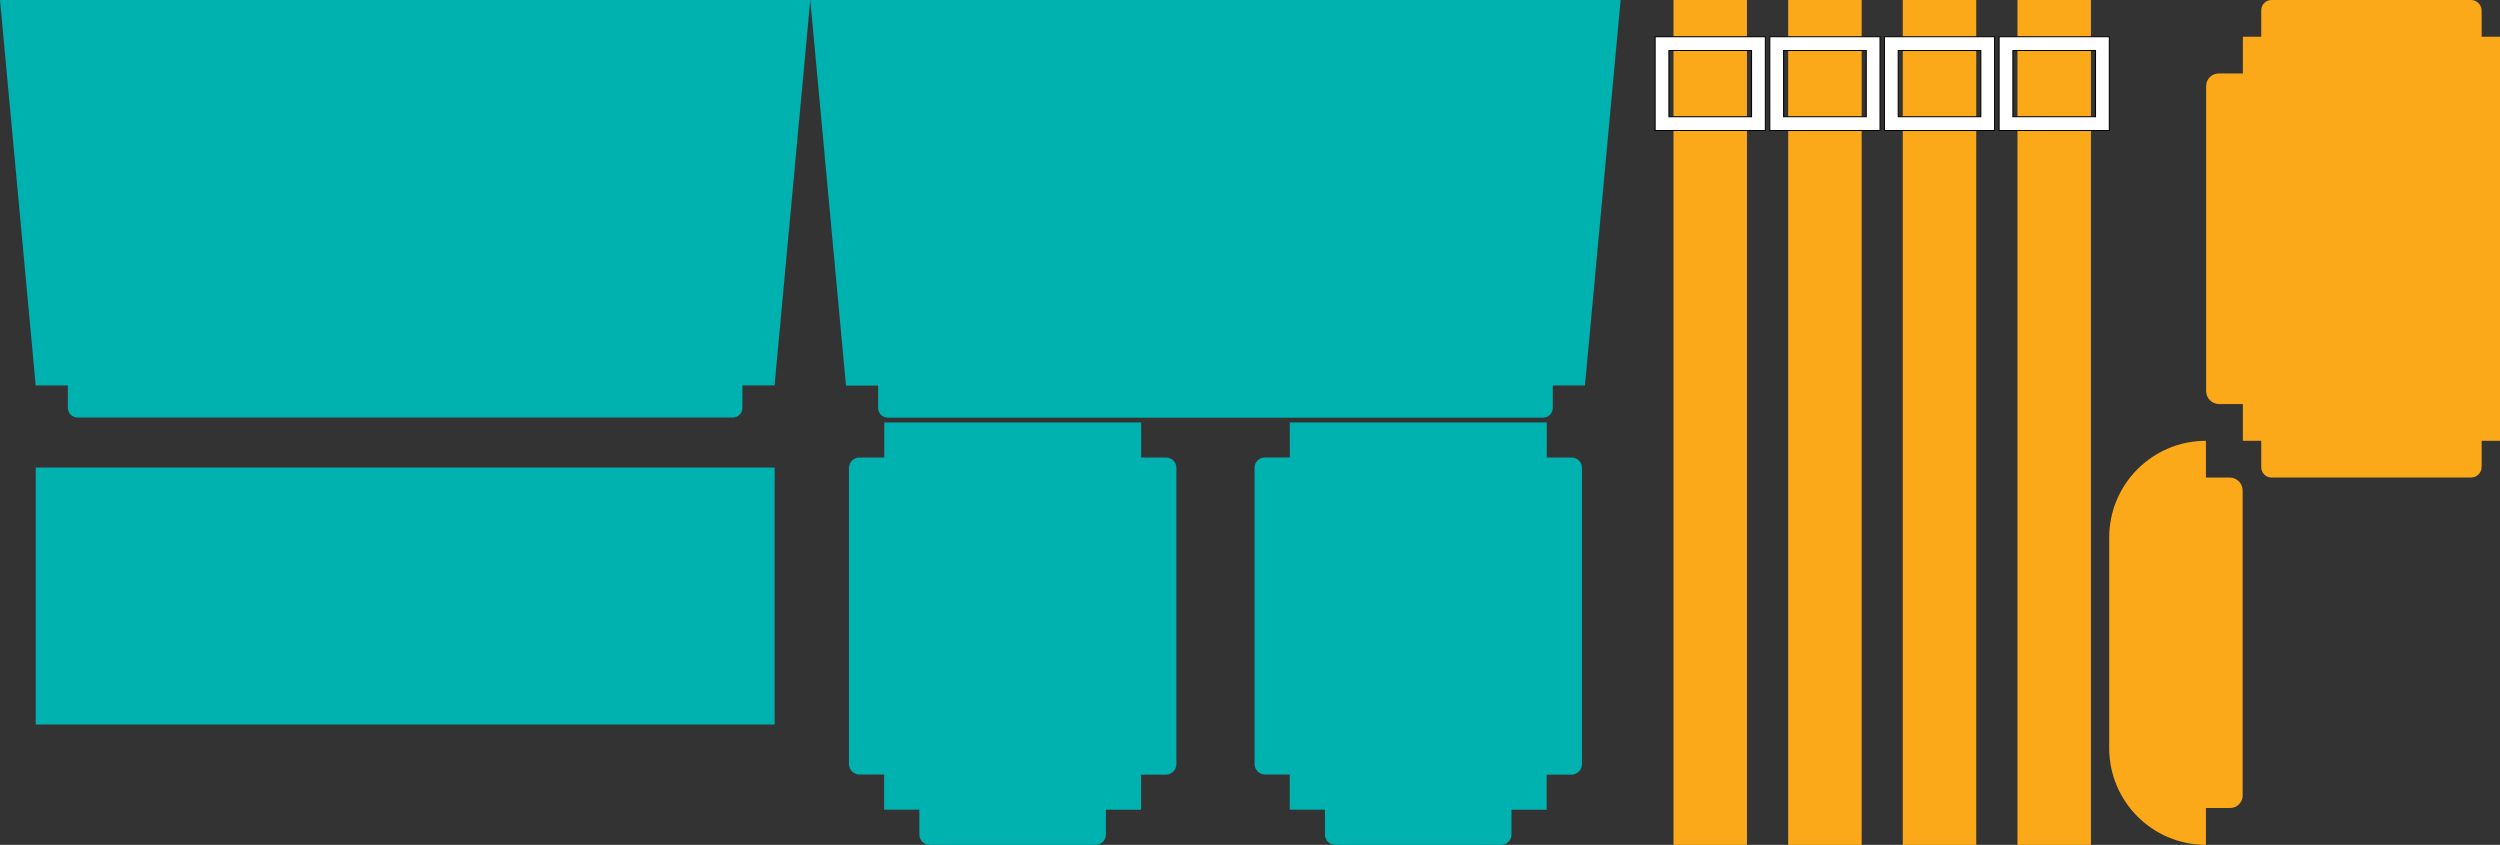 <?xml version="1.0" encoding="utf-8"?>
<!-- Generator: Adobe Illustrator 26.1.0, SVG Export Plug-In . SVG Version: 6.00 Build 0)  -->
<svg version="1.1" id="Layer_1" xmlns="http://www.w3.org/2000/svg" xmlns:xlink="http://www.w3.org/1999/xlink" x="0px" y="0px"
	 viewBox="0 0 2450.1 828" style="enable-background:new 0 0 2450.1 828;" xml:space="preserve">
<rect x="0" y="0" width="2450.1" height="828" fill="#333333" stroke="none"/>
<style type="text/css">
	.st0{fill:#FBA819;}
	.st1{fill:#FFFFFF;stroke:#000000;stroke-miterlimit:10;}
	.st2{fill:#00B2AF;}
</style>
<path id="PocketFlap" class="st0" d="M2161.9,828L2161.9,828c-52.3,0-94.8-42.4-94.8-94.8V526.8c0-52.3,42.4-94.8,94.8-94.8l0,0v36
	h23.3c7,0,12.7,5.7,12.7,12.7v298.9c0,6.8-5.5,12.3-12.3,12.3h-23.7V828z M2161.9,468L2161.9,468v3V468z M2161.9,771L2161.9,771v6
	V771z M2161.9,753L2161.9,753v6V753z M2161.9,735L2161.9,735v6V735z M2161.9,717L2161.9,717v6V717z M2161.9,699L2161.9,699v6V699z
	 M2161.9,681L2161.9,681v6V681z M2161.9,663L2161.9,663v6V663z M2161.9,645L2161.9,645v6V645z M2161.9,627L2161.9,627v6V627z
	 M2161.9,609L2161.9,609v6V609z M2161.9,591L2161.9,591v6V591z M2161.9,573L2161.9,573v6V573z M2161.9,555L2161.9,555v6V555z
	 M2161.9,537L2161.9,537v6V537z M2161.9,519L2161.9,519v6V519z M2161.9,501L2161.9,501v6V501z M2161.9,483L2161.9,483v6V483z
	 M2161.9,789L2161.9,789v3V789z"/>
<path id="Pocket" class="st0" d="M2421.7,468h-195.5c-5.6,0-10.1-4.5-10.1-10.1V432h-18v-36h-23.3c-7,0-12.7-5.7-12.7-12.7v-299
	c0-6.8,5.5-12.3,12.3-12.3h23.7V36h18V10.1c0-5.6,4.5-10.1,10.1-10.1h195.5c5.7,0,10.4,4.7,10.4,10.4V36h18v396h-18v25.6
	C2432.1,463.3,2427.5,468,2421.7,468z M2432.1,36h-3H2432.1L2432.1,36z M2417.1,36h-6H2417.1L2417.1,36z M2399.1,36h-6H2399.1
	L2399.1,36z M2381.1,36h-6H2381.1L2381.1,36z M2363.1,36h-6H2363.1L2363.1,36z M2345.1,36h-6H2345.1L2345.1,36z M2327.1,36h-6
	H2327.1L2327.1,36z M2309.1,36h-6H2309.1L2309.1,36z M2291.1,36h-6H2291.1L2291.1,36z M2273.1,36h-6H2273.1L2273.1,36z M2255.1,36
	h-6H2255.1L2255.1,36z M2237.1,36h-6H2237.1L2237.1,36z M2219.1,36h-3H2219.1L2219.1,36z M2432.1,432h-3H2432.1L2432.1,432z
	 M2417.1,432h-6H2417.1L2417.1,432z M2399.1,432h-6H2399.1L2399.1,432z M2381.1,432h-6H2381.1L2381.1,432z M2363.1,432h-6H2363.1
	L2363.1,432z M2345.1,432h-6H2345.1L2345.1,432z M2327.1,432h-6H2327.1L2327.1,432z M2309.1,432h-6H2309.1L2309.1,432z M2291.1,432
	h-6H2291.1L2291.1,432z M2273.1,432h-6H2273.1L2273.1,432z M2255.1,432h-6H2255.1L2255.1,432z M2237.1,432h-6H2237.1L2237.1,432z
	 M2219.1,432h-3H2219.1L2219.1,432z M2198.1,72L2198.1,72v3V72z M2198.1,375L2198.1,375v6V375z M2198.1,357L2198.1,357v6V357z
	 M2198.1,339L2198.1,339v6V339z M2198.1,321L2198.1,321v6V321z M2198.1,303L2198.1,303v6V303z M2198.1,285L2198.1,285v6V285z
	 M2198.1,267L2198.1,267v6V267z M2198.1,249L2198.1,249v6V249z M2198.1,231L2198.1,231v6V231z M2198.1,213L2198.1,213v6V213z
	 M2198.1,195L2198.1,195v6V195z M2198.1,177L2198.1,177v6V177z M2198.1,159L2198.1,159v6V159z M2198.1,141L2198.1,141v6V141z
	 M2198.1,123L2198.1,123v6V123z M2198.1,105L2198.1,105v6V105z M2198.1,87L2198.1,87v6V87z M2198.1,393L2198.1,393v3V393z"/>
<rect id="HandleD" x="1977.2" class="st0" width="72" height="828"/>
<rect id="HandleC" x="1864.8" class="st0" width="72" height="828"/>
<rect id="HandleB" x="1752.5" class="st0" width="72" height="828"/>
<rect id="HandleA" x="1640.1" class="st0" width="72" height="828"/>
<path id="BuckleD" class="st1" d="M1959.2,36v91.9h108V36H1959.2z M2053.7,114.4h-81V49.5h81V114.4z"/>
<path id="BuckleC" class="st1" d="M1846.8,36v91.9h108V36H1846.8z M1941.3,114.4h-81V49.5h81V114.4z"/>
<path id="BuckleB" class="st1" d="M1734.5,36v91.9h108V36H1734.5z M1829,114.4h-81V49.5h81V114.4z"/>
<path id="BuckleA" class="st1" d="M1622.1,36v91.9h108V36H1622.1z M1716.6,114.4h-81V49.5h81V114.4z"/>
<path id="BackSides" class="st2" d="M1588.3,0l-35,377.8h-31.5v22c0,5.3-4.3,9.5-9.5,9.5H870.1c-5.3,0-9.5-4.3-9.5-9.5v-21.9h-31.5
	L794.1,0H1588.3z M863.6,377.8h-3l0,0H863.6z M1506.9,377.8h-6l0,0H1506.9z M1489,377.8h-6l0,0H1489z M1471.2,377.8h-6l0,0H1471.2z
	 M1453.3,377.8h-6l0,0H1453.3z M1435.4,377.8h-6l0,0H1435.4z M1417.5,377.8h-6l0,0H1417.5z M1399.7,377.8h-6l0,0H1399.7z
	 M1381.8,377.8h-6l0,0H1381.8z M1363.9,377.8h-6l0,0H1363.9z M1346.1,377.8h-6l0,0H1346.1z M1328.2,377.8h-6l0,0H1328.2z
	 M1310.3,377.8h-6l0,0H1310.3z M1292.5,377.8h-6l0,0H1292.5z M1274.6,377.8h-6l0,0H1274.6z M1256.7,377.8h-6l0,0H1256.7z
	 M1238.9,377.8h-6l0,0H1238.9z M1221,377.8h-6l0,0H1221z M1203.1,377.8h-6l0,0H1203.1z M1185.3,377.8h-6l0,0H1185.3z M1167.4,377.8
	h-6l0,0H1167.4z M1149.5,377.8h-6l0,0H1149.5z M1131.6,377.8h-6l0,0H1131.6z M1113.8,377.8h-6l0,0H1113.8z M1095.9,377.8h-6l0,0
	H1095.9z M1078,377.8h-6l0,0H1078z M1060.2,377.8h-6l0,0H1060.2z M1042.3,377.8h-6l0,0H1042.3z M1024.4,377.8h-6l0,0H1024.4z
	 M1006.6,377.8h-6l0,0H1006.6z M988.7,377.8h-6l0,0H988.7z M970.8,377.8h-6l0,0H970.8z M953,377.8h-6l0,0H953z M935.1,377.8h-6l0,0
	H935.1z M917.2,377.8h-6l0,0H917.2z M899.3,377.8h-6l0,0H899.3z M881.5,377.8h-6l0,0H881.5z M1521.8,377.8h-3l0,0H1521.8z
	 M866.5,414h251.9v34.4h24.4c5.6,0,10.1,4.5,10.1,10.1v290.3c0,5.7-4.6,10.4-10.4,10.4h-24.2v34.4h-34.5V818c0,5.5-4.5,10-10,10
	H911.1c-5.6,0-10.1-4.5-10.1-10.1v-24.4h-34.5v-34.4h-24.1c-5.8,0-10.4-4.7-10.4-10.4V458.6c0-5.6,4.6-10.2,10.2-10.2h24.4V414
	H866.5z M1118.4,756.1v3l0,0V756.1z M1118.4,463.6v6.1l0,0V463.6z M1118.4,481.8v6.1l0,0V481.8z M1118.4,500.1v6.1l0,0V500.1z
	 M1118.4,518.4v6.1l0,0V518.4z M1118.4,536.7v6.1l0,0V536.7z M1118.4,555v6.1l0,0V555z M1118.4,573.3v6.1l0,0V573.3z M1118.4,591.5
	v6.1l0,0V591.5z M1118.4,609.8v6.1l0,0V609.8z M1118.4,628.1v6.1l0,0V628.1z M1118.4,646.4v6.1l0,0V646.4z M1118.4,664.7v6.1l0,0
	V664.7z M1118.4,683v6.1l0,0V683z M1118.4,701.3v6.1l0,0V701.3z M1118.4,719.5v6.1l0,0V719.5z M1118.4,737.8v6.1l0,0V737.8z
	 M1118.4,448.4v3l0,0V448.4z M866.5,756.1v3l0,0V756.1z M866.5,463.6v6.1l0,0V463.6z M866.5,481.8v6.1l0,0V481.8z M866.5,500.1v6.1
	l0,0V500.1z M866.5,518.4v6.1l0,0V518.4z M866.5,536.7v6.1l0,0V536.7z M866.5,555v6.1l0,0V555z M866.5,573.3v6.1l0,0V573.3z
	 M866.5,591.5v6.1l0,0V591.5z M866.5,609.8v6.1l0,0V609.8z M866.5,628.1v6.1l0,0V628.1z M866.5,646.4v6.1l0,0V646.4z M866.5,664.7
	v6.1l0,0V664.7z M866.5,683v6.1l0,0V683z M866.5,701.3v6.1l0,0V701.3z M866.5,719.5v6.1l0,0V719.5z M866.5,737.8v6.1l0,0V737.8z
	 M866.5,448.4v3l0,0V448.4z M901,793.5L901,793.5h3H901z M1062.6,793.5L1062.6,793.5h6.1H1062.6z M1044.3,793.5L1044.3,793.5h6.1
	H1044.3z M1026,793.5L1026,793.5h6.1H1026z M1007.7,793.5L1007.7,793.5h6.1H1007.7z M989.4,793.5L989.4,793.5h6.1H989.4z
	 M971.1,793.5L971.1,793.5h6.1H971.1z M952.8,793.5L952.8,793.5h6.1H952.8z M934.5,793.5L934.5,793.5h6.1H934.5z M916.2,793.5
	L916.2,793.5h6.1H916.2z M1080.9,793.5L1080.9,793.5h3H1080.9z M1264,414h251.9v34.4h24.4c5.6,0,10.1,4.5,10.1,10.1v290.3
	c0,5.7-4.6,10.4-10.4,10.4h-24.2v34.4h-34.5V818c0,5.5-4.5,10-10,10h-162.7c-5.6,0-10.1-4.5-10.1-10.1v-24.4H1264v-34.4h-24.1
	c-5.8,0-10.4-4.7-10.4-10.4V458.5c0-5.6,4.6-10.2,10.2-10.2h24.4L1264,414L1264,414z M1515.9,756.1v3l0,0V756.1z M1515.9,463.6v6.1
	l0,0V463.6z M1515.9,481.8v6.1l0,0V481.8z M1515.9,500.1v6.1l0,0V500.1z M1515.9,518.4v6.1l0,0V518.4z M1515.9,536.7v6.1l0,0V536.7z
	 M1515.9,555v6.1l0,0V555z M1515.9,573.3v6.1l0,0V573.3z M1515.9,591.5v6.1l0,0V591.5z M1515.9,609.8v6.1l0,0V609.8z M1515.9,628.1
	v6.1l0,0V628.1z M1515.9,646.4v6.1l0,0V646.4z M1515.9,664.7v6.1l0,0V664.7z M1515.9,683v6.1l0,0V683z M1515.9,701.3v6.1l0,0V701.3z
	 M1515.9,719.5v6.1l0,0V719.5z M1515.9,737.8v6.1l0,0V737.8z M1515.9,448.4v3l0,0V448.4z M1264,756.1v3l0,0V756.1z M1264,463.6v6.1
	l0,0V463.6z M1264,481.8v6.1l0,0V481.8z M1264,500.1v6.1l0,0V500.1z M1264,518.4v6.1l0,0V518.4z M1264,536.7v6.1l0,0V536.7z
	 M1264,555v6.1l0,0V555z M1264,573.3v6.1l0,0V573.3z M1264,591.5v6.1l0,0V591.5z M1264,609.8v6.1l0,0V609.8z M1264,628.1v6.1l0,0
	V628.1z M1264,646.4v6.1l0,0V646.4z M1264,664.7v6.1l0,0V664.7z M1264,683v6.1l0,0V683z M1264,701.3v6.1l0,0V701.3z M1264,719.5v6.1
	l0,0V719.5z M1264,737.8v6.1l0,0V737.8z M1264,448.4v3l0,0V448.4z M1298.5,793.5L1298.5,793.5h3H1298.5z M1460.1,793.5L1460.1,793.5
	h6.1H1460.1z M1441.8,793.5L1441.8,793.5h6.1H1441.8z M1423.5,793.5L1423.5,793.5h6.1H1423.5z M1405.2,793.5L1405.2,793.5h6.1
	H1405.2z M1386.9,793.5L1386.9,793.5h6.1H1386.9z M1368.6,793.5L1368.6,793.5h6.1H1368.6z M1350.3,793.5L1350.3,793.5h6.1H1350.3z
	 M1332,793.5L1332,793.5h6.1H1332z M1313.7,793.5L1313.7,793.5h6.1H1313.7z M1478.4,793.5L1478.4,793.5h3H1478.4z"/>
<path id="FrontBottom" class="st2" d="M759.2,710.1H35V458.2h724.2V710.1z M0,0l35,377.8h31.5v21.9c0,5.3,4.3,9.5,9.5,9.5h642.1
	c5.3,0,9.5-4.3,9.5-9.5v-22h31.5L794.1,0H0z M66.5,377.8L66.5,377.8h3H66.5z M706.8,377.8L706.8,377.8h6H706.8z M688.9,377.8
	L688.9,377.8h6H688.9z M671.1,377.8L671.1,377.8h6H671.1z M653.2,377.8L653.2,377.8h6H653.2z M635.3,377.8L635.3,377.8h6H635.3z
	 M617.5,377.8L617.5,377.8h6H617.5z M599.6,377.8L599.6,377.8h6H599.6z M581.7,377.8L581.7,377.8h6H581.7z M563.8,377.8L563.8,377.8
	h6H563.8z M546,377.8L546,377.8h6H546z M528.1,377.8L528.1,377.8h6H528.1z M510.2,377.8L510.2,377.8h6H510.2z M492.4,377.8
	L492.4,377.8h6H492.4z M474.5,377.8L474.5,377.8h6H474.5z M456.6,377.8L456.6,377.8h6H456.6z M438.8,377.8L438.8,377.8h6H438.8z
	 M420.9,377.8L420.9,377.8h6H420.9z M403,377.8L403,377.8h6H403z M385.2,377.8L385.2,377.8h6H385.2z M367.3,377.8L367.3,377.8h6
	H367.3z M349.4,377.8L349.4,377.8h6H349.4z M331.5,377.8L331.5,377.8h6H331.5z M313.7,377.8L313.7,377.8h6H313.7z M295.8,377.8
	L295.8,377.8h6H295.8z M277.9,377.8L277.9,377.8h6H277.9z M260.1,377.8L260.1,377.8h6H260.1z M242.2,377.8L242.2,377.8h6H242.2z
	 M224.3,377.8L224.3,377.8h6H224.3z M206.5,377.8L206.5,377.8h6H206.5z M188.6,377.8L188.6,377.8h6H188.6z M170.7,377.8L170.7,377.8
	h6H170.7z M152.9,377.8L152.9,377.8h6H152.9z M135,377.8L135,377.8h6H135z M117.1,377.8L117.1,377.8h6H117.1z M99.3,377.8
	L99.3,377.8h6H99.3z M81.4,377.8L81.4,377.8h6H81.4z M724.7,377.8L724.7,377.8h3H724.7z"/>
</svg>
